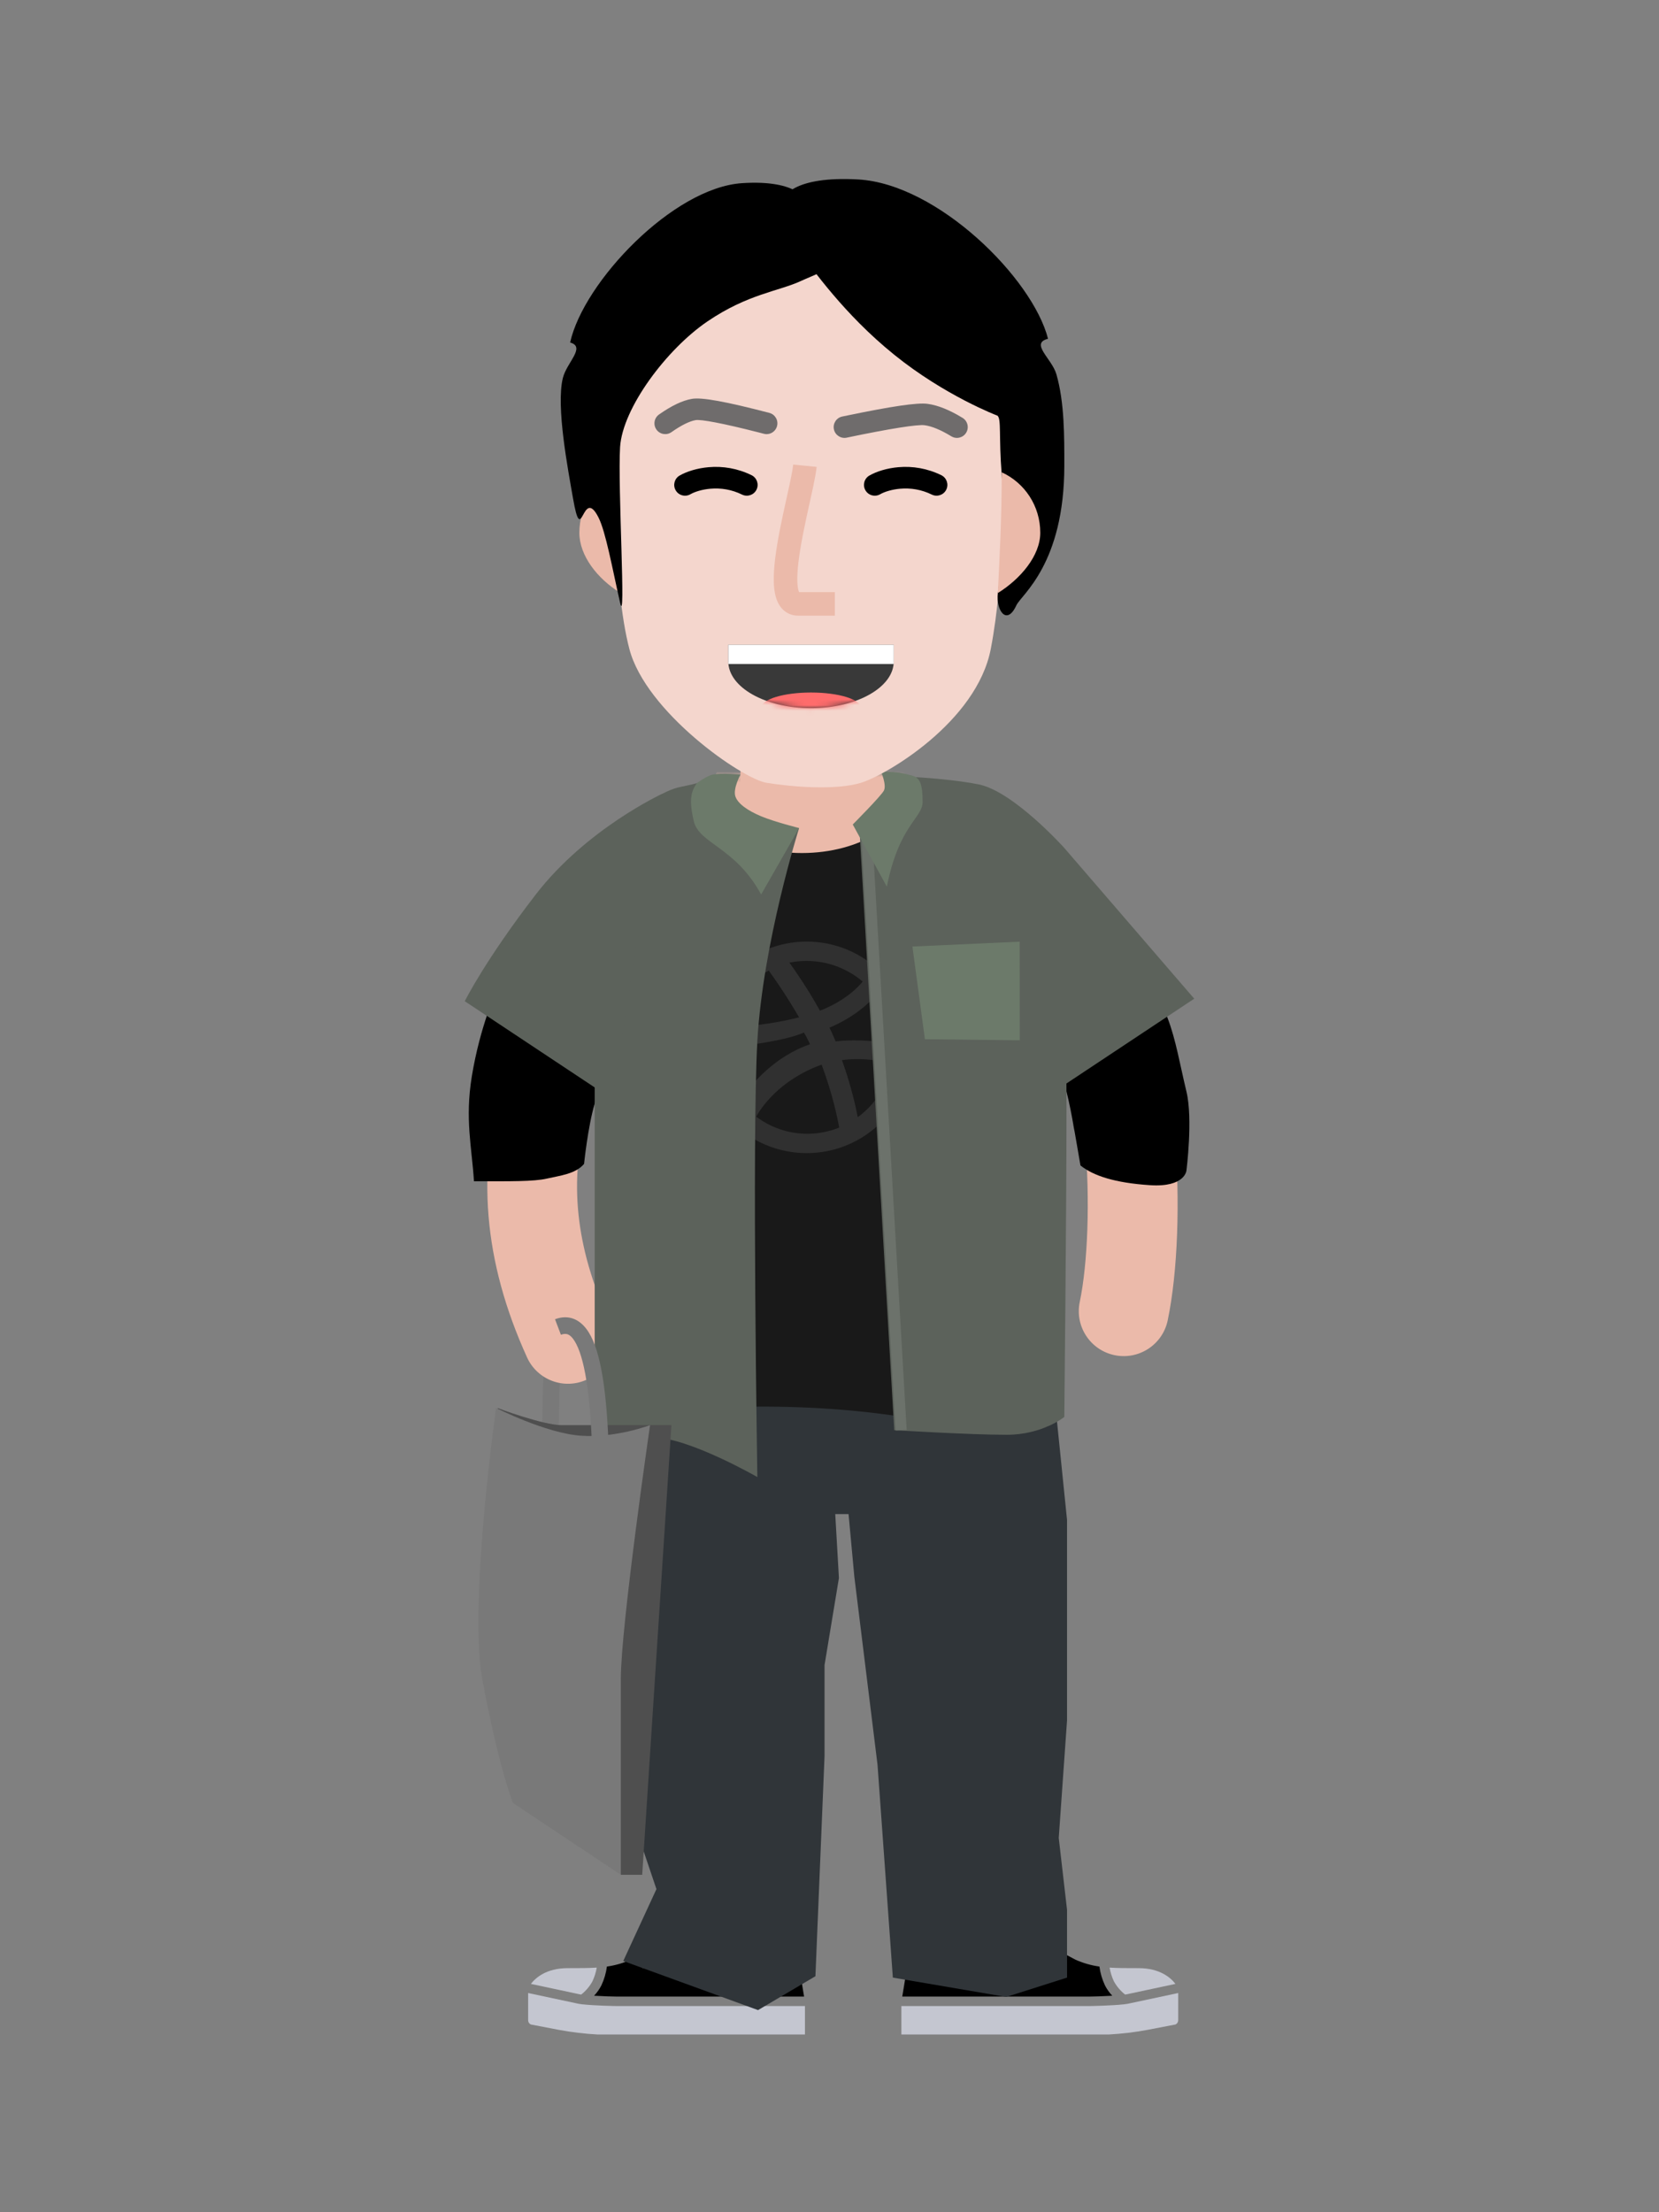 <svg width="300" height="400" viewBox="0 0 300 400" fill="none" xmlns="http://www.w3.org/2000/svg">
<rect x="0" y="0" width="300" height="400" fill="#808080" stroke="none"/>
<path fill-rule="evenodd" clip-rule="evenodd" d="M196.966 361.01H163.156C163.607 358.345 164.785 351.175 164.785 349.015C164.599 346.595 164.251 344.187 163.743 341.81L163.739 341.79C163.451 340.206 163.156 338.583 163.044 337.63C163.879 337.657 165.486 337.887 166.833 338.08L166.833 338.08L166.836 338.08C168.811 338.4 170.802 338.617 172.801 338.735C174.445 338.67 176.067 338.35 177.604 337.787C178.861 337.402 180.763 336.822 180.919 337.287C181.284 338.2 181.729 339.082 182.248 339.925L180.841 341.272C180.613 341.487 180.524 341.805 180.606 342.102C180.688 342.397 180.93 342.63 181.24 342.71C181.549 342.787 181.879 342.702 182.105 342.485L183.177 341.455C183.34 341.715 183.511 341.982 183.685 342.25L182.327 343.552C181.977 343.887 181.977 344.43 182.327 344.765C182.676 345.1 183.242 345.1 183.591 344.765L184.669 343.73C184.875 344.032 185.085 344.337 185.298 344.642L183.934 345.95C183.709 346.167 183.621 346.482 183.703 346.777C183.786 347.075 184.027 347.305 184.335 347.385C184.644 347.462 184.973 347.377 185.199 347.162L186.327 346.08C186.518 346.342 186.712 346.602 186.907 346.862L185.571 348.14C185.345 348.357 185.257 348.672 185.34 348.967C185.423 349.265 185.664 349.495 185.972 349.575C186.28 349.652 186.61 349.57 186.835 349.352L187.981 348.255C188.207 348.54 188.433 348.822 188.66 349.097L187.28 350.42C186.931 350.755 186.931 351.297 187.28 351.632C187.629 351.967 188.195 351.967 188.544 351.632L189.794 350.435C190.068 350.747 190.34 351.045 190.608 351.327L189.183 352.695C188.954 352.91 188.863 353.227 188.945 353.525C189.027 353.822 189.27 354.055 189.58 354.132C189.891 354.212 190.222 354.125 190.447 353.905L191.846 352.565C192.176 352.87 192.521 353.16 192.882 353.432L192.844 353.469L194.47 354.332C195.846 354.95 197.309 355.372 198.813 355.582C198.968 356.757 199.304 357.902 199.81 358.98C200.156 359.662 200.603 360.295 201.136 360.857C199.53 360.955 197.723 361.01 196.966 361.01ZM191.865 354.407L192.125 354.158C192.144 354.27 192.163 354.384 192.183 354.498C192.304 355.201 192.422 355.887 192.262 355.847C191.952 355.767 191.709 355.535 191.627 355.237C191.545 354.94 191.635 354.622 191.865 354.407ZM175.772 359.048C175.857 359.125 175.957 359.185 176.067 359.228C176.283 359.32 176.53 359.32 176.746 359.228C176.854 359.185 176.954 359.123 177.041 359.048C177.204 358.883 177.297 358.668 177.3 358.44C177.299 358.385 177.293 358.33 177.282 358.278C177.274 358.22 177.256 358.165 177.229 358.115C177.209 358.06 177.182 358.008 177.148 357.96L177.041 357.833C176.682 357.515 176.13 357.515 175.772 357.833C175.733 357.873 175.697 357.915 175.665 357.96C175.631 358.008 175.604 358.06 175.584 358.115C175.557 358.165 175.539 358.22 175.53 358.278C175.52 358.33 175.514 358.385 175.512 358.44C175.516 358.668 175.608 358.883 175.772 359.048ZM166.573 347.303C166.573 343.518 169.775 340.45 173.724 340.45C177.672 340.453 180.871 343.52 180.876 347.303C180.876 351.088 177.674 354.158 173.724 354.158C169.775 354.158 166.573 351.088 166.573 347.303Z" fill="black"/>
<path d="M203.463 360.647C202.626 359.987 201.936 359.175 201.431 358.255C201.059 357.465 200.797 356.63 200.651 355.772C202.147 355.87 203.831 355.87 205.906 355.87C209.752 355.87 211.703 357.605 212.559 358.715L203.923 360.56C203.772 360.597 203.618 360.627 203.463 360.647Z" fill="#C4C6D0"/>
<path d="M203.17 362.415C201.056 362.647 197.409 362.722 196.967 362.722H162.998V364.437V367.862H200.542C202.885 367.735 205.215 367.455 207.518 367.025L212.579 366.052C212.873 365.905 213.058 365.612 213.057 365.292V360.365L204.375 362.217C204.041 362.3 203.701 362.36 203.358 362.392C203.314 362.407 203.269 362.417 203.223 362.422C203.205 362.422 203.188 362.417 203.17 362.415Z" fill="#C4C6D0"/>
<path d="M173.375 343.065L174.365 345.982H177.566L174.976 347.787L175.965 350.705L173.375 348.902L170.785 350.705L171.775 347.787L169.185 345.982H172.386L173.375 343.065Z" fill="#3A4061"/>
<path fill-rule="evenodd" clip-rule="evenodd" d="M145.405 361.01H111.595C110.838 361.01 109.031 360.955 107.425 360.857C107.958 360.295 108.404 359.662 108.751 358.98C109.258 357.902 109.593 356.757 109.748 355.582C111.252 355.372 112.715 354.95 114.091 354.332L115.997 355.237C116.099 355.337 116.107 355.487 116.114 355.614C116.122 355.769 116.129 355.89 116.299 355.847C116.61 355.767 116.852 355.535 116.934 355.237C117.016 354.94 116.926 354.622 116.696 354.407L115.679 353.432C116.04 353.16 116.385 352.87 116.715 352.565L118.114 353.905C118.339 354.125 118.67 354.212 118.981 354.132C119.291 354.055 119.534 353.822 119.616 353.525C119.698 353.227 119.607 352.91 119.378 352.695L117.954 351.327C118.221 351.045 118.493 350.747 118.767 350.435L120.017 351.632C120.366 351.967 120.932 351.967 121.281 351.632C121.63 351.297 121.63 350.755 121.281 350.42L119.901 349.097C120.128 348.822 120.354 348.54 120.58 348.255L121.726 349.352C121.951 349.57 122.281 349.652 122.589 349.575C122.897 349.495 123.138 349.265 123.221 348.967C123.304 348.672 123.216 348.357 122.99 348.14L121.655 346.862C121.85 346.602 122.043 346.342 122.234 346.08L123.363 347.162C123.588 347.377 123.917 347.462 124.226 347.385C124.534 347.305 124.775 347.075 124.858 346.777C124.941 346.482 124.852 346.167 124.627 345.95L123.263 344.642C123.477 344.337 123.686 344.032 123.892 343.73L124.97 344.765C125.32 345.1 125.885 345.1 126.234 344.765C126.584 344.43 126.584 343.887 126.234 343.552L124.876 342.25C125.05 341.982 125.221 341.715 125.384 341.455L126.456 342.485C126.682 342.702 127.012 342.787 127.321 342.71C127.631 342.63 127.873 342.397 127.955 342.102C128.038 341.805 127.948 341.487 127.72 341.272L126.313 339.925C126.832 339.082 127.277 338.2 127.642 337.287C127.798 336.822 129.7 337.402 130.957 337.787C132.494 338.35 134.116 338.67 135.76 338.735C137.759 338.617 139.75 338.4 141.725 338.08L141.726 338.08L141.726 338.08L141.726 338.08C143.073 337.887 144.682 337.657 145.517 337.63C145.406 338.58 145.112 340.194 144.825 341.771L144.818 341.81C144.31 344.187 143.962 346.595 143.776 349.015C143.776 351.175 144.954 358.345 145.405 361.01ZM132.494 359.228C132.604 359.185 132.704 359.125 132.789 359.048C132.952 358.883 133.045 358.668 133.049 358.44C133.047 358.385 133.041 358.33 133.031 358.278C133.022 358.22 133.004 358.165 132.977 358.115C132.957 358.06 132.93 358.008 132.896 357.96C132.863 357.915 132.828 357.873 132.789 357.833C132.431 357.515 131.878 357.515 131.52 357.833L131.413 357.96C131.379 358.008 131.352 358.06 131.332 358.115C131.305 358.165 131.287 358.22 131.279 358.278C131.268 358.33 131.262 358.385 131.261 358.44C131.264 358.668 131.357 358.883 131.52 359.048C131.607 359.123 131.707 359.185 131.815 359.228C132.031 359.32 132.278 359.32 132.494 359.228ZM138.153 359.048C137.802 359.385 137.234 359.385 136.884 359.048C136.533 358.713 136.533 358.168 136.884 357.833C137.234 357.495 137.802 357.495 138.153 357.833C138.317 357.995 138.41 358.213 138.412 358.44C138.408 358.668 138.316 358.883 138.153 359.048ZM141.988 347.303C141.988 343.518 138.786 340.45 134.836 340.45C130.889 340.453 127.69 343.52 127.685 347.303C127.685 351.088 130.887 354.158 134.836 354.158C138.786 354.158 141.988 351.088 141.988 347.303Z" fill="black"/>
<path d="M105.097 360.647C105.934 359.987 106.625 359.175 107.129 358.255C107.502 357.465 107.764 356.63 107.909 355.772C106.413 355.87 104.729 355.87 102.655 355.87C98.809 355.87 96.858 357.605 96.001 358.715L104.637 360.56C104.788 360.597 104.942 360.627 105.097 360.647Z" fill="#C4C6D0"/>
<path d="M111.594 362.722C111.151 362.722 107.505 362.647 105.39 362.415C105.373 362.417 105.356 362.422 105.338 362.422C105.292 362.417 105.247 362.407 105.202 362.392C104.859 362.36 104.519 362.3 104.186 362.217L95.504 360.365V365.292C95.503 365.612 95.687 365.905 95.981 366.052L101.042 367.025C103.345 367.455 105.676 367.735 108.018 367.862H145.562C145.562 364.437 145.562 367.025 145.562 364.437V362.722H111.594Z" fill="#C4C6D0"/>
<path d="M132.741 343.065L131.751 345.982H128.55L131.14 347.787L130.151 350.705L132.741 348.902L135.331 350.705L134.342 347.787L136.932 345.982H133.73L132.741 343.065Z" fill="#3A4061"/>
<path d="M110.831 237.405L149.102 240.131L151.705 285.328L149.102 301.078V317.578L147.455 357.328L137.08 363.453L112.705 354.578L118.705 341.578L112.705 323.828L110.831 282.828V237.405Z" fill="#303539"/>
<path d="M150.302 239.684L189.507 241.016L192.955 274.828V280.828V311.077L191.455 332.327L192.955 345.327V357.577L181.955 361.077L161.455 357.577L158.682 319.077L154.492 285.102L150.302 239.684Z" fill="#303539"/>
<rect x="137.332" y="243.242" width="27.5" height="30.526" fill="#303539"/>
<path d="M156.385 120.376V120.616H134.431V120.376H156.385Z" fill="black"/>
<path d="M103.194 238.669C104.93 237.59 106.584 238.339 107.57 240.199C108.244 241.471 108.743 243.403 109.129 246.013L109.173 246.317C109.768 250.507 110.075 256.253 110.201 263.879L110.227 265.619C110.246 267.054 110.258 268.466 110.267 270.288L110.302 279.221L110.306 279.849L107.306 279.872L107.288 276.259L107.262 269.368C107.252 267.771 107.239 266.475 107.219 265.107L107.197 263.658C107.067 256.105 106.754 250.455 106.162 246.452C105.821 244.154 105.394 242.501 104.919 241.604C104.854 241.481 104.792 241.38 104.734 241.3L104.706 241.262L104.687 241.274C103.287 242.181 102.377 243.633 101.829 245.737L101.795 245.872L101.746 246.074C101.339 247.799 101.179 249.737 101.123 252.784L101.105 254.072L101.084 255.876C101.071 256.756 101.056 257.373 101.031 257.983L101.008 258.499L98.011 258.348L98.031 257.926C98.058 257.297 98.073 256.663 98.086 255.711L98.114 253.292L98.12 252.9C98.178 249.482 98.356 247.316 98.856 245.262L98.884 245.146C99.613 242.225 100.975 240.048 103.194 238.669Z" fill="#797979"/>
<path d="M191.799 168.212C195.553 165.752 200.589 166.802 203.048 170.555C208.129 178.309 211.179 190.442 212.399 204.754C213.452 217.099 212.976 230.033 211.159 238.738C210.242 243.131 205.938 245.949 201.545 245.032C197.153 244.115 194.335 239.811 195.252 235.419C196.716 228.402 197.135 217.011 196.208 206.134C195.207 194.394 192.777 184.651 189.554 179.612L189.456 179.461C186.997 175.707 188.046 170.671 191.799 168.212Z" fill="#EBBAAA"/>
<path d="M119.428 150.13C122.437 146.801 127.575 146.542 130.904 149.551C134.232 152.56 134.491 157.698 131.482 161.027C104.716 190.637 98.098 212.302 110.102 238.717C111.958 242.802 110.151 247.619 106.066 249.475C101.981 251.332 97.164 249.525 95.308 245.44C87.377 227.99 86.078 211.495 91.08 195.117C95.513 180.606 104.727 166.393 119.428 150.13Z" fill="#EBBAAA"/>
<path fill-rule="evenodd" clip-rule="evenodd" d="M135.879 140.783C116.622 140.783 102.267 158.538 106.299 177.368L110.332 196.196C110.778 198.279 111.003 200.402 111.003 202.532L111.002 253.443C111.002 255.012 112.42 256.213 113.973 255.987C121.42 254.906 141.947 252.658 165.002 256.468C185.302 259.822 189.432 258.48 190.083 257.373C190.282 257.035 190.205 256.628 190.127 256.217C190.081 255.974 190.035 255.731 190.045 255.5L192.793 192.856L204.455 178.828L193.154 165.16C190.429 151.322 178.226 140.783 163.471 140.783H135.879Z" fill="#191919"/>
<path opacity="0.1" fill-rule="evenodd" clip-rule="evenodd" d="M145.875 208.5C135.33 208.5 126.75 199.92 126.75 189.375C126.75 178.83 135.33 170.25 145.875 170.25C156.422 170.25 165 178.83 165 189.375C165 199.92 156.422 208.5 145.875 208.5ZM145.304 186.727L145.368 186.699L145.381 186.717C145.432 186.795 145.494 186.897 145.565 187.02L145.633 187.142C145.829 187.496 146.081 187.989 146.386 188.619L146.479 188.813L146.466 188.817C143.275 189.924 140.443 191.756 137.97 194.094L137.794 194.263C136.335 195.666 135.15 197.099 134.238 198.422L134.106 198.616L134.003 198.484C132.058 195.951 130.952 192.868 130.879 189.617L130.877 189.524L131.877 189.41C138.516 188.639 142.983 187.749 145.304 186.727ZM148.574 192.5C150.551 197.769 151.453 202.209 151.75 203.881C149.969 204.603 148.027 205 145.992 205C142.53 205 139.331 203.849 136.75 201.908C137.486 200.558 140.759 195.332 148.574 192.5ZM155.109 202C154.8 200.368 153.956 196.419 152.25 191.681C156.418 191.126 160.082 191.993 161.25 192.318C160.517 196.271 158.263 199.706 155.109 202ZM130.75 185.75C132.497 185.737 138.131 185.562 144.5 183.952C142.19 179.943 139.784 176.555 139.02 175.5C134.929 177.518 131.849 181.255 130.75 185.75ZM148.27 182.75C146.061 178.738 143.696 175.362 142.75 174.056C143.751 173.856 144.786 173.75 145.845 173.75C149.711 173.75 153.257 175.152 156 177.475C155.287 178.368 152.946 180.923 148.27 182.75ZM151.108 188.295C155.607 187.784 160.008 188.474 161.5 188.75C161.367 185.467 160.203 182.446 158.323 180C157.428 181.065 154.823 183.766 150 185.815C150.306 186.453 150.601 187.1 150.879 187.75C150.957 187.932 151.034 188.114 151.108 188.295Z" fill="white"/>
<mask id="mask0_0_2393" style="mask-type:luminance" maskUnits="userSpaceOnUse" x="103" y="139" width="80" height="39">
<path fill-rule="evenodd" clip-rule="evenodd" d="M104.044 171.524C101.119 155.412 113.329 140.518 129.702 140.226L158.752 139.707C159.563 139.693 160.372 139.775 161.163 139.952C164.05 140.599 166.513 142.467 167.915 145.072L182.114 171.468C182.842 172.822 182.184 174.485 180.699 174.888C174.224 176.642 157.729 180.063 144.002 174.049C130.015 167.921 113.152 171.589 106.947 173.308C105.647 173.668 104.284 172.85 104.044 171.524Z" fill="white"/>
</mask>
<g mask="url(#mask0_0_2393)">
<path d="M164.054 142.259C164.054 148.876 155.526 154.241 145.006 154.241C134.485 154.241 125.957 148.876 125.957 142.259C125.957 141.406 128.912 141.543 129.181 140.741C131.001 135.316 135.841 130.277 145.006 130.277C155.526 130.277 164.054 135.642 164.054 142.259Z" fill="#EBBAAA"/>
</g>
<rect x="133.897" y="123.626" width="22.934" height="26.836" fill="#EBBAAA"/>
<path d="M89.765 179.097L93.162 172.375L98.889 167.367L120.283 183.416C120.283 183.416 112.252 188.902 109.968 192.236C106.285 197.614 108.765 195.464 107.538 199.561C106.312 203.659 105.617 210.452 105.617 210.452C104.049 212.297 101.242 212.56 98.889 213.107C96.536 213.653 92.275 213.593 85.707 213.593C85.326 207.379 84.045 202.404 85.326 194.587C86.798 185.61 89.765 179.097 89.765 179.097Z" fill="black"/>
<path d="M208.99 179.456H207.125L208.99 176.836L202.936 172.353L178.734 186.272C178.734 186.272 188.089 188.206 190.503 191.191C192.235 193.332 193.621 200.57 194.087 203.338C194.079 203.32 194.104 203.5 194.173 203.944C194.31 204.824 194.27 204.427 194.087 203.338C194.134 203.443 195.381 210.727 195.381 210.727C197.69 212.593 201.594 213.879 207.948 214.297C214.301 214.714 214.548 211.65 214.548 211.65C214.548 211.65 215.737 202.308 214.547 197.375C213.357 192.441 212.627 187.935 211.127 184.053C209.627 180.171 208.99 179.456 208.99 179.456Z" fill="black"/>
<path d="M155.455 150.578L161.705 145.078V140.328C161.705 140.328 170.643 140.578 176.955 141.828C183.267 143.078 192.462 153.328 192.462 153.328C192.462 153.328 192.858 184.75 192.858 200.535C192.858 219.041 192.462 256.202 192.462 256.202C192.462 256.202 188.521 259.431 182.017 259.431C175.513 259.431 161.705 258.597 161.705 258.597L155.455 150.578Z" fill="#5C625B"/>
<path d="M157.703 150.521L163.953 258.54L161.956 258.655L155.706 150.636L157.703 150.521Z" fill="#6C726B"/>
<path d="M215.955 180.578L192.462 153.328L184.705 169.078L189.205 198.328L215.955 180.578Z" fill="#5C625B"/>
<path d="M159.83 142.956C160.373 141.935 159.304 139.5 159.304 139.5C159.304 139.5 161.539 139.557 162.606 139.706C163.518 139.833 165.24 140.328 165.24 140.328C166.4 140.783 166.837 141.966 166.837 144.966C166.837 147.966 162.606 149.079 160.368 160.314L154.205 149.078C154.205 149.078 159.286 143.977 159.83 142.956Z" fill="#6C7A6A"/>
<path d="M144.488 149.782L130.955 147.829L128.705 140.328C128.705 140.328 129.358 141.034 123.046 142.284C116.733 143.534 107.539 153.784 107.539 153.784V256.658C107.539 256.658 111.479 259.886 117.983 259.886C124.488 259.886 136.955 267.078 136.955 267.078C136.955 267.078 135.955 205.973 136.955 188.223C137.955 170.473 144.488 149.782 144.488 149.782Z" fill="#5C625B"/>
<path d="M110.795 198.784L84.045 181.034C84.045 181.034 87.693 173.651 96.883 161.739C106.072 149.827 119.749 143.531 119.749 143.531L115.295 169.534L110.795 198.784Z" fill="#5C625B"/>
<path d="M132.964 143.951C132.54 142.577 133.897 140.05 133.897 140.05C133.897 140.05 130.471 139.741 128.895 140.05C127.843 140.256 126.013 141.596 126.013 141.596C125.056 143.025 124.498 144.358 125.455 148.469C126.412 152.58 132.964 153.131 137.638 161.739L144.508 149.724C144.508 149.724 140.033 148.599 137.638 147.595C135.243 146.59 133.389 145.326 132.964 143.951Z" fill="#6C7A6A"/>
<path d="M164.995 171.149L184.388 170.267L184.406 188.101L167.251 187.906L164.995 171.149Z" fill="#6C7A6A"/>
<path d="M89.998 254.604C89.998 254.604 98.189 257.684 101.552 257.684C104.915 257.684 121.417 257.684 121.417 257.684L116.132 338.995H112.333L96.617 325.985L89.998 254.604Z" fill="#4F4F4F"/>
<path d="M89.705 254.578C89.705 254.578 98.682 259.141 105.024 259.594C111.366 260.047 117.549 257.684 117.549 257.684C117.549 257.684 112.264 294.077 112.264 303.577C112.264 313.077 112.264 338.995 112.264 338.995L92.749 325.985C92.749 325.985 90.192 319.712 87.204 303.577C84.704 290.077 89.705 254.578 89.705 254.578Z" fill="#797979"/>
<path d="M100.366 238.54C102.829 237.607 104.966 238.53 106.44 240.875C107.586 242.698 108.405 245.431 108.99 249.059C109.598 252.827 109.944 257.465 110.115 263.225L110.158 264.827C110.221 267.449 110.244 269.739 110.267 274.217L110.296 278.976L110.306 279.842L107.306 279.88L107.293 278.596C107.286 277.836 107.281 276.966 107.274 275.74L107.251 271.489C107.23 268.409 107.201 266.513 107.142 264.222L107.125 263.62C106.964 257.936 106.633 253.377 106.059 249.728L106.028 249.537C105.502 246.273 104.785 243.878 103.901 242.472C103.152 241.282 102.475 240.972 101.49 241.323L101.429 241.345L100.366 238.54Z" fill="#797979"/>
<path d="M180.869 72.993C180.153 58.997 166.209 43.359 143.319 43.359C128.834 43.359 114.347 56.998 112.558 70.085C110.77 83.173 110.771 105.712 113.81 117.346C116.783 128.726 134.154 140.816 138.625 141.544C143.097 142.271 151.05 142.95 155.679 141.544C160.308 140.137 176.623 130.508 179.163 117.346C181.703 104.184 181.584 86.99 180.869 72.993Z" fill="#F4D6CD"/>
<path d="M125.095 72.123C126.927 71.796 131.362 72.636 139.117 74.654C140.16 74.926 140.786 75.992 140.514 77.035C140.243 78.078 139.177 78.704 138.134 78.432L137.105 78.167C130.713 76.532 126.733 75.796 125.78 75.966C124.689 76.16 123.216 76.876 121.419 78.14C120.538 78.76 119.32 78.548 118.7 77.666C118.08 76.784 118.292 75.567 119.174 74.946C121.396 73.384 123.351 72.434 125.095 72.123Z" fill="#6F6C6C"/>
<path d="M152.306 75.314L153.315 75.105C161.245 73.465 165.879 72.772 167.718 73.018C169.61 73.271 171.713 74.127 174.062 75.558C174.983 76.119 175.275 77.32 174.714 78.241C174.153 79.161 172.952 79.453 172.031 78.892C170.106 77.719 168.484 77.059 167.2 76.888C165.938 76.719 161.053 77.471 153.107 79.135C152.052 79.356 151.017 78.68 150.796 77.625C150.575 76.57 151.251 75.535 152.306 75.314Z" fill="#6F6C6C"/>
<path d="M143.435 84L147.673 84.419L147.656 84.578C147.566 85.388 147.376 86.438 147.063 87.929L146.847 88.936C146.554 90.279 146.018 92.705 145.899 93.254L145.748 93.955C145.554 94.866 145.384 95.69 145.229 96.481L145.15 96.891C144.473 100.414 144.136 103.105 144.182 105.04C144.204 105.967 144.317 106.645 144.476 107.022L144.493 107.06L150.964 107.06V111.319H144.328C142.712 111.319 141.434 110.452 140.712 109.021C140.196 107.997 139.962 106.714 139.925 105.14C139.868 102.743 140.265 99.669 141.05 95.662L141.173 95.044C141.299 94.418 141.434 93.768 141.583 93.069L141.872 91.735C142.121 90.603 142.591 88.472 142.785 87.574L142.921 86.935C143.19 85.644 143.352 84.741 143.422 84.124L143.435 84Z" fill="#EBBAAA"/>
<path d="M141.217 37.318C141.084 35.424 143.692 31.799 155.188 32.448C169.558 33.26 186.723 50.301 189.517 61.257C186.189 62.079 190.219 64.837 191.034 67.683C192.504 72.813 192.462 78.968 192.462 84.187C192.462 102.04 184.672 107.53 183.789 109.454C182.063 113.215 180.086 110.41 180.439 107.232C180.793 104.054 181.546 100.442 181.546 100.442C181.63 99.801 181.778 93.814 181.142 85.84C180.59 78.903 181.106 75.849 180.388 75.167C180.388 75.167 170.896 71.58 161.676 64.119C152.456 56.658 147.111 48.723 144.488 45.533C141.864 42.344 141.35 39.211 141.217 37.318Z" fill="black"/>
<path d="M163.436 59.944C158.286 57.118 147.848 46.977 144.921 44.272C148.913 44.272 164.768 41.781 172.353 55.576C179.937 69.372 190.316 77.892 183.929 76.675C178.819 75.701 168.585 62.77 163.436 59.944Z" fill="black"/>
<path fill-rule="evenodd" clip-rule="evenodd" d="M180.439 107.232C180.783 100.308 181.142 93.7 181.142 85.394C185.317 87.315 188.114 91.493 188.114 96.329C188.114 100.477 184.537 104.688 180.439 107.232Z" fill="#EBBAAA"/>
<path fill-rule="evenodd" clip-rule="evenodd" d="M112.13 107.174C111.619 101.052 111.599 93.511 111.834 85.401C107.659 87.322 104.766 91.493 104.766 96.329C104.766 100.477 108.032 104.631 112.13 107.174Z" fill="#EBBAAA"/>
<path d="M134.195 33.118C144.165 32.469 146.427 36.094 146.312 37.987C157.194 46.911 149.041 48.848 144.921 50.769C140.801 52.69 135.283 53.115 127.926 58.118C120.568 63.122 112.574 73.763 112.13 80.847C111.687 87.932 113.238 113.834 112.13 108.965C110.746 102.879 109.55 96.19 108.231 93.575C105.249 87.664 105.249 99.517 103.607 90.036C102.737 85.011 100.509 73.483 101.783 68.353C102.49 65.507 105.985 62.749 103.099 61.927C105.522 50.971 121.733 33.93 134.195 33.118Z" fill="black"/>
<path d="M128.124 84.477C130.725 84.25 133.381 84.687 135.907 85.923C136.875 86.397 137.276 87.566 136.802 88.534C136.328 89.502 135.159 89.903 134.191 89.429C132.33 88.519 130.383 88.198 128.463 88.365C127.045 88.489 125.73 88.883 124.922 89.326L124.845 89.369C123.911 89.906 122.717 89.583 122.181 88.648C121.644 87.714 121.966 86.521 122.901 85.984C124.2 85.237 126.103 84.653 128.124 84.477Z" fill="black"/>
<path d="M162.438 84.477C165.039 84.25 167.695 84.687 170.221 85.923C171.189 86.397 171.59 87.566 171.116 88.534C170.642 89.502 169.473 89.903 168.505 89.429C166.644 88.519 164.697 88.198 162.777 88.365C161.359 88.489 160.044 88.883 159.236 89.326L159.16 89.369C158.225 89.906 157.032 89.583 156.495 88.649C155.958 87.714 156.28 86.521 157.215 85.984C158.514 85.237 160.417 84.653 162.438 84.477Z" fill="black"/>
<path fill-rule="evenodd" clip-rule="evenodd" d="M131.701 116.582V119.611C131.701 124.273 138.399 128.052 146.658 128.052C154.92 128.052 161.616 124.273 161.616 119.611V116.582H131.701Z" fill="#393939"/>
<mask id="mask1_0_2393" style="mask-type:luminance" maskUnits="userSpaceOnUse" x="131" y="116" width="31" height="13">
<path fill-rule="evenodd" clip-rule="evenodd" d="M131.725 116.579C131.709 116.735 131.701 116.893 131.701 117.051V120.001C131.701 124.448 138.399 128.052 146.658 128.052C154.92 128.052 161.616 124.448 161.616 120.001V117.051C161.616 116.893 161.608 116.735 161.591 116.579H131.725Z" fill="white"/>
</mask>
<g mask="url(#mask1_0_2393)">
<path d="M146.658 130.758C151.64 130.758 155.679 129.518 155.679 127.987C155.679 126.457 151.64 125.217 146.658 125.217C141.677 125.217 137.638 126.457 137.638 127.987C137.638 129.518 141.677 130.758 146.658 130.758Z" fill="#FF6C6C"/>
</g>
<rect x="131.701" y="116.582" width="29.916" height="3.479" fill="white"/>
</svg>
